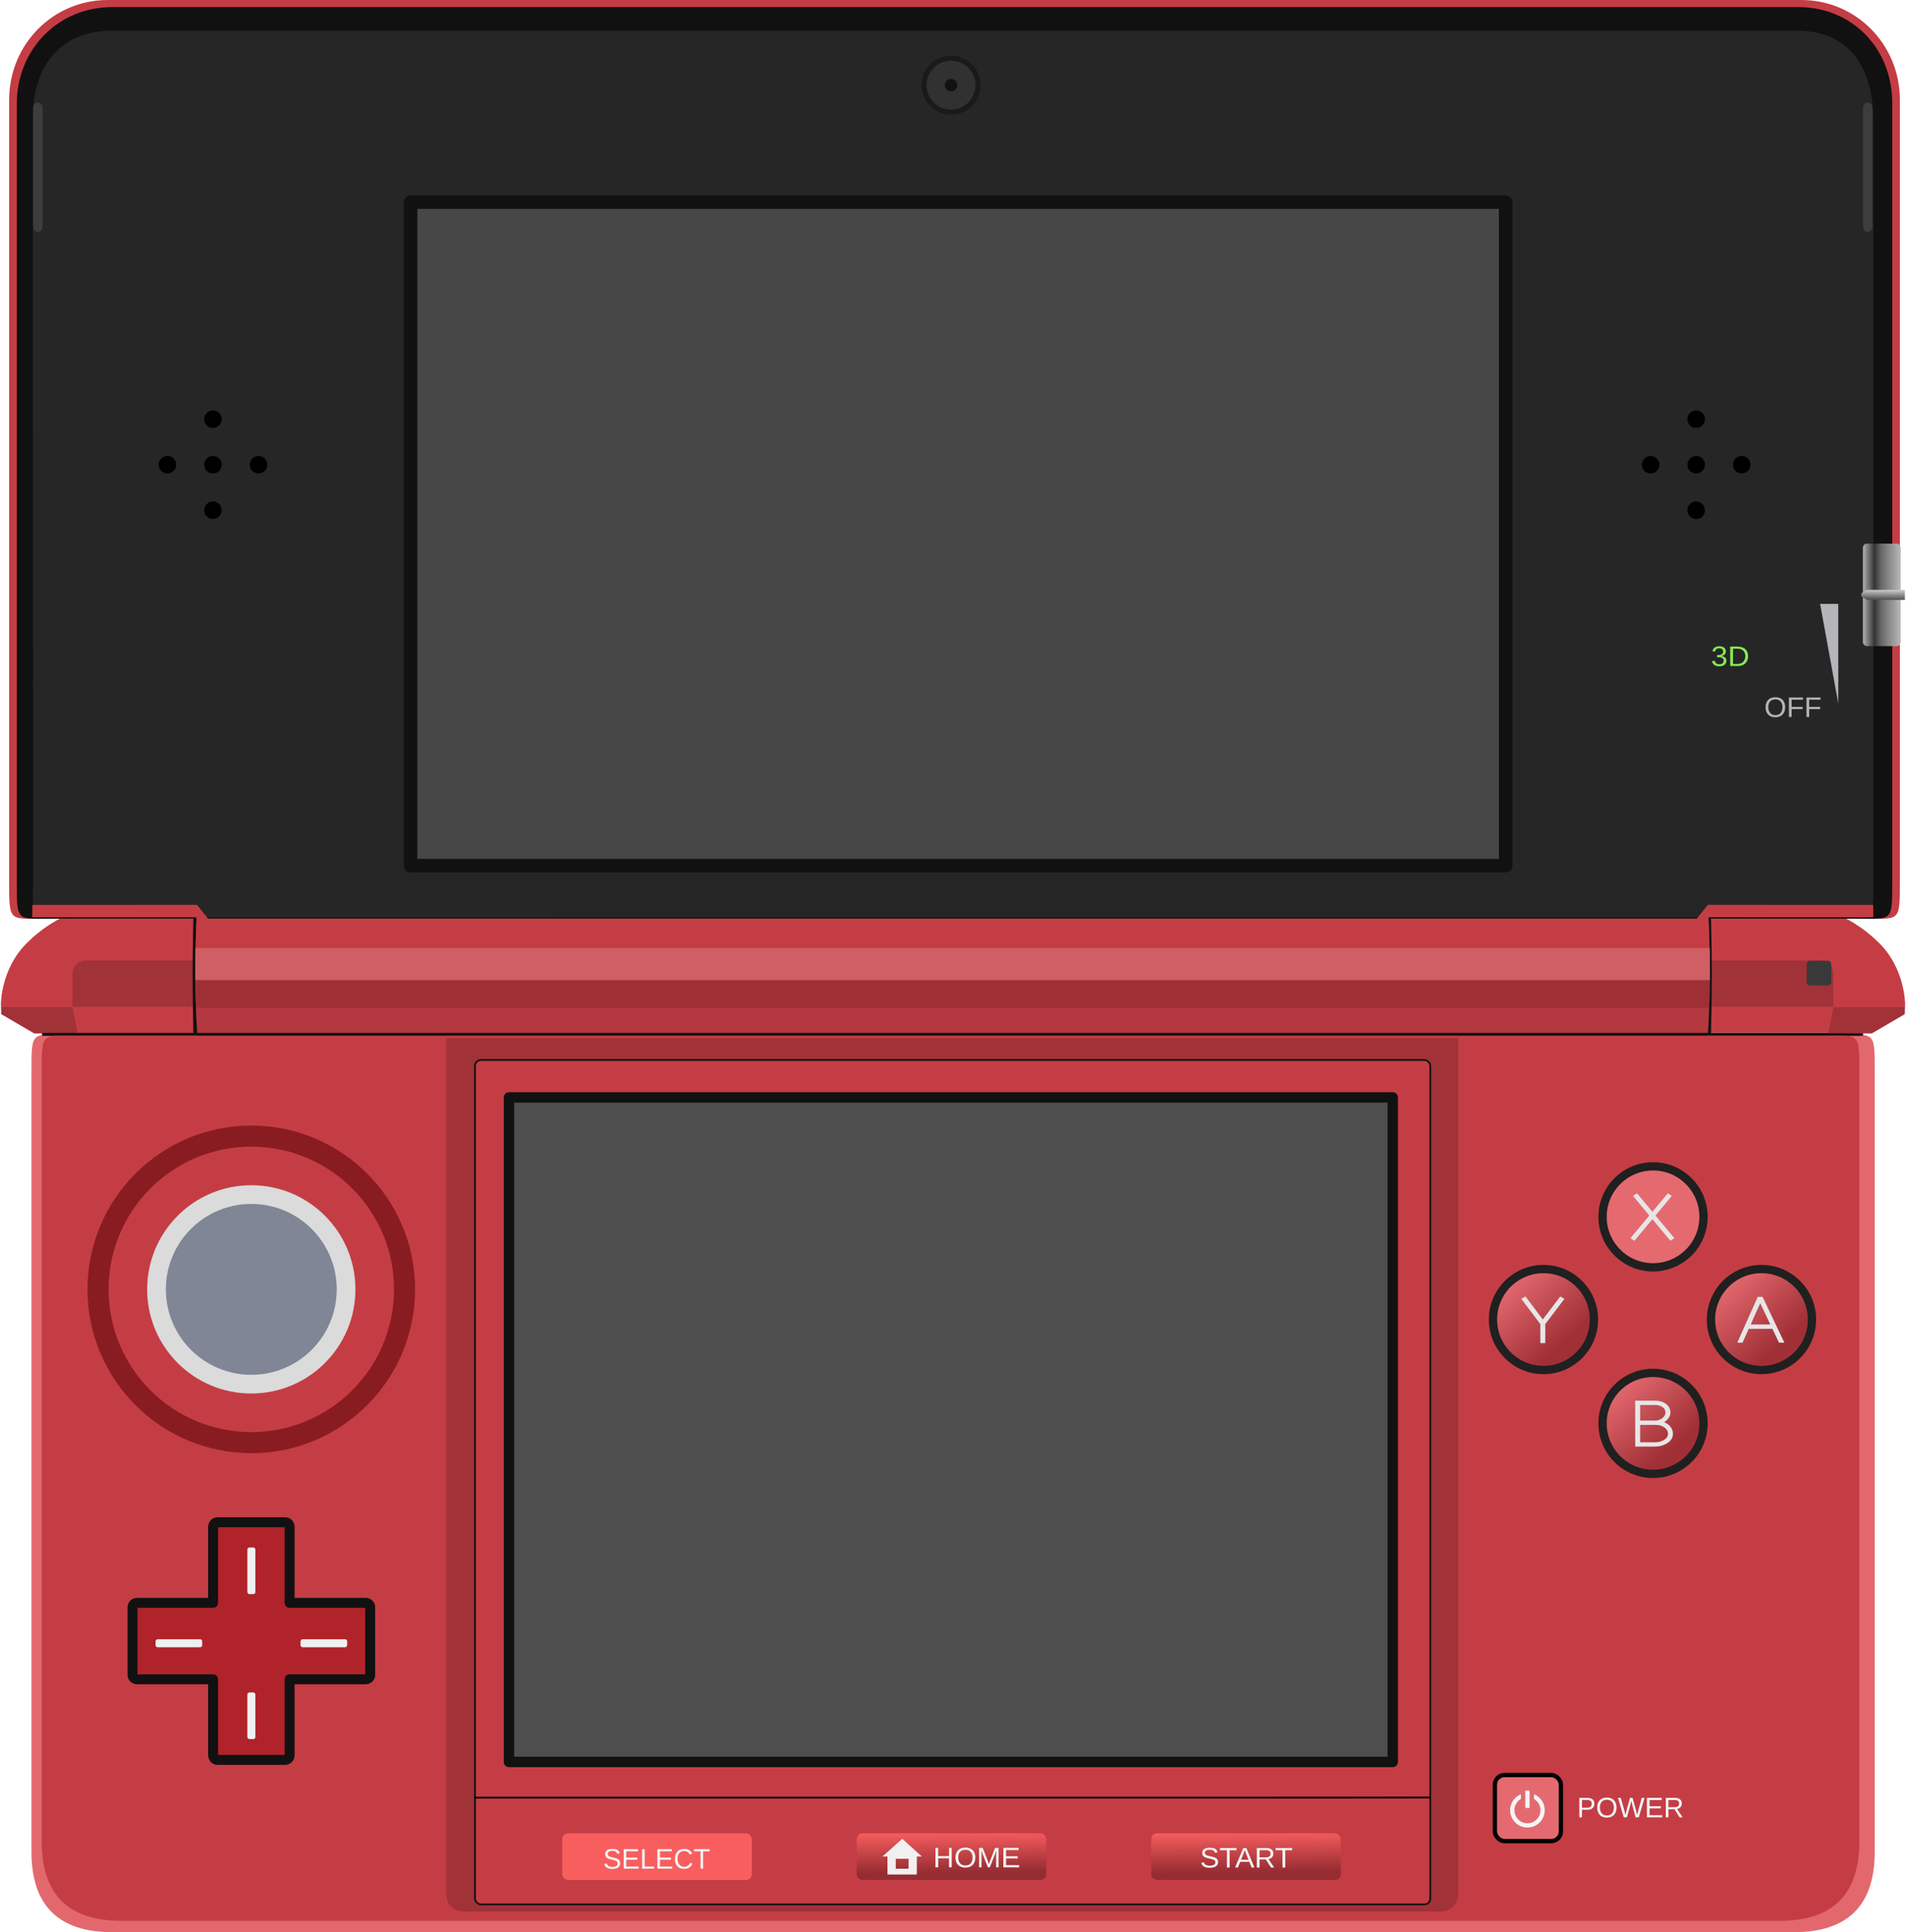<?xml version="1.0" encoding="UTF-8" standalone="no"?>
<svg
   xmlns:dc="http://purl.org/dc/elements/1.1/"
   xmlns:cc="http://creativecommons.org/ns#"
   xmlns:rdf="http://www.w3.org/1999/02/22-rdf-syntax-ns#"
   xmlns:svg="http://www.w3.org/2000/svg"
   xmlns="http://www.w3.org/2000/svg"
   xmlns:xlink="http://www.w3.org/1999/xlink"
   xmlns:sodipodi="http://sodipodi.sourceforge.net/DTD/sodipodi-0.dtd"
   xmlns:inkscape="http://www.inkscape.org/namespaces/inkscape"
   width="438"
   height="444"
   version="1.1"
   viewBox="0 0 438 444"
   id="svg2"
   sodipodi:docname="console.svg"
   inkscape:version="0.92.5 (2060ec1f9f, 2020-04-08)">
  <defs
     id="defs6">
    <radialGradient
       spreadMethod="pad"
       gradientTransform="matrix(-59.414,-151.801,-183.856,71.965,430.588,518.584)"
       gradientUnits="userSpaceOnUse"
       id="radialGradient6317"
       fy="0"
       fx="0"
       r="1"
       cy="0"
       cx="0">
      <stop
         offset="0"
         style="stop-color:#891c21;stop-opacity:1"
         id="stop6309" />
      <stop
         offset="1"
         style="stop-color:#ed6c72;stop-opacity:1"
         id="stop6315" />
    </radialGradient>
    <radialGradient
       spreadMethod="pad"
       gradientTransform="matrix(-59.414,-151.801,-183.856,71.965,430.588,518.584)"
       gradientUnits="userSpaceOnUse"
       id="radialGradient6281"
       fy="0"
       fx="0"
       r="1"
       cy="0"
       cx="0">
      <stop
         offset="0"
         style="stop-color:#dbdbdb;stop-opacity:1"
         id="stop6273" />
      <stop
         offset="1"
         style="stop-color:#3b3b3b;stop-opacity:1"
         id="stop6279" />
    </radialGradient>
    <radialGradient
       spreadMethod="pad"
       gradientTransform="matrix(-59.414,-151.801,-183.856,71.965,430.588,518.584)"
       gradientUnits="userSpaceOnUse"
       id="radialGradient6299"
       fy="0"
       fx="0"
       r="1"
       cy="0"
       cx="0">
      <stop
         offset="0"
         style="stop-color:#808695;stop-opacity:1"
         id="stop6291" />
      <stop
         offset="1"
         style="stop-color:#c3c7cb;stop-opacity:1"
         id="stop6297" />
    </radialGradient>
    <radialGradient
       spreadMethod="pad"
       gradientTransform="matrix(-59.414,-151.801,-183.856,71.965,430.588,518.584)"
       gradientUnits="userSpaceOnUse"
       id="radialGradient6335"
       fy="0"
       fx="0"
       r="1"
       cy="0"
       cx="0">
      <stop
         offset="0"
         style="stop-color:#e46a70;stop-opacity:1"
         id="stop6327" />
      <stop
         offset="1"
         style="stop-color:#a13036;stop-opacity:1"
         id="stop6333" />
    </radialGradient>
    <radialGradient
       spreadMethod="pad"
       gradientTransform="matrix(-59.414,-151.801,-183.856,71.965,430.588,518.584)"
       gradientUnits="userSpaceOnUse"
       id="radialGradient6335-0-2"
       fy="0"
       fx="0"
       r="1"
       cy="0"
       cx="0">
      <stop
         offset="0"
         style="stop-color:#e46a70;stop-opacity:1"
         id="stop6327-4-9" />
      <stop
         offset="1"
         style="stop-color:#a13036;stop-opacity:1"
         id="stop6333-8-6" />
    </radialGradient>
    <radialGradient
       spreadMethod="pad"
       gradientTransform="matrix(-59.414,-151.801,-183.856,71.965,430.588,518.584)"
       gradientUnits="userSpaceOnUse"
       id="radialGradient6335-0"
       fy="0"
       fx="0"
       r="1"
       cy="0"
       cx="0">
      <stop
         offset="0"
         style="stop-color:#e46a70;stop-opacity:1"
         id="stop6327-4" />
      <stop
         offset="1"
         style="stop-color:#a13036;stop-opacity:1"
         id="stop6333-8" />
    </radialGradient>
    <radialGradient
       spreadMethod="pad"
       gradientTransform="matrix(-59.414,-151.801,-183.856,71.965,430.588,518.584)"
       gradientUnits="userSpaceOnUse"
       id="radialGradient6335-4"
       fy="0"
       fx="0"
       r="1"
       cy="0"
       cx="0">
      <stop
         offset="0"
         style="stop-color:#e46a70;stop-opacity:1"
         id="stop6327-2" />
      <stop
         offset="1"
         style="stop-color:#a13036;stop-opacity:1"
         id="stop6333-2" />
    </radialGradient>
    <radialGradient
       spreadMethod="pad"
       gradientTransform="matrix(-59.414,-151.801,-183.856,71.965,430.588,518.584)"
       gradientUnits="userSpaceOnUse"
       id="radialGradient6434"
       fy="0"
       fx="0"
       r="1"
       cy="0"
       cx="0">
      <stop
         offset="0"
         style="stop-color:#b0232b;stop-opacity:1"
         id="stop6426" />
      <stop
         offset="1"
         style="stop-color:#ea898d;stop-opacity:1"
         id="stop6432" />
    </radialGradient>
    <radialGradient
       spreadMethod="pad"
       gradientTransform="matrix(-59.414,-151.801,-183.856,71.965,430.588,518.584)"
       gradientUnits="userSpaceOnUse"
       id="radialGradient6452"
       fy="0"
       fx="0"
       r="1"
       cy="0"
       cx="0">
      <stop
         offset="0"
         style="stop-color:#e46a70;stop-opacity:1"
         id="stop6444" />
      <stop
         offset="1"
         style="stop-color:#a13036;stop-opacity:1"
         id="stop6450" />
    </radialGradient>
    <inkscape:path-effect
       effect="bspline"
       id="path-effect5314"
       is_visible="true"
       weight="33.333"
       steps="2"
       helper_size="0"
       apply_no_weight="true"
       apply_with_weight="true"
       only_selected="false" />
    <radialGradient
       spreadMethod="pad"
       gradientTransform="matrix(-59.414,-151.801,-183.856,71.965,430.588,518.584)"
       gradientUnits="userSpaceOnUse"
       id="radialGradient6470"
       fy="0"
       fx="0"
       r="1"
       cy="0"
       cx="0">
      <stop
         offset="0"
         style="stop-color:#f95e5e;stop-opacity:1"
         id="stop6462" />
      <stop
         offset="1"
         style="stop-color:#952c32;stop-opacity:1"
         id="stop6468" />
    </radialGradient>
    <radialGradient
       spreadMethod="pad"
       gradientTransform="matrix(-59.414,-151.801,-183.856,71.965,430.588,518.584)"
       gradientUnits="userSpaceOnUse"
       id="radialGradient6470-2-4"
       fy="0"
       fx="0"
       r="1"
       cy="0"
       cx="0">
      <stop
         offset="0"
         style="stop-color:#f95e5e;stop-opacity:1"
         id="stop6462-8-0" />
      <stop
         offset="1"
         style="stop-color:#952c32;stop-opacity:1"
         id="stop6468-3-9" />
    </radialGradient>
    <radialGradient
       spreadMethod="pad"
       gradientTransform="matrix(-59.414,-151.801,-183.856,71.965,430.588,518.584)"
       gradientUnits="userSpaceOnUse"
       id="radialGradient6470-2"
       fy="0"
       fx="0"
       r="1"
       cy="0"
       cx="0">
      <stop
         offset="0"
         style="stop-color:#f95e5e;stop-opacity:1"
         id="stop6462-8" />
      <stop
         offset="1"
         style="stop-color:#952c32;stop-opacity:1"
         id="stop6468-3" />
    </radialGradient>
    <linearGradient
       inkscape:collect="always"
       id="linearGradient6718">
      <stop
         style="stop-color:#b2b2b2;stop-opacity:1"
         offset="0"
         id="stop6714" />
      <stop
         id="stop6722"
         offset="0.308"
         style="stop-color:#343434;stop-opacity:1" />
      <stop
         style="stop-color:#676767;stop-opacity:1"
         offset="0.476"
         id="stop6726" />
      <stop
         style="stop-color:#b9b9b9;stop-opacity:1"
         offset="1"
         id="stop6716" />
    </linearGradient>
    <linearGradient
       inkscape:collect="always"
       id="linearGradient6734">
      <stop
         style="stop-color:#dfdfdf;stop-opacity:1"
         offset="0"
         id="stop6730" />
      <stop
         style="stop-color:#353535;stop-opacity:1"
         offset="1"
         id="stop6732" />
    </linearGradient>
    <radialGradient
       spreadMethod="pad"
       gradientTransform="matrix(-59.414,-151.801,-183.856,71.965,430.588,518.584)"
       gradientUnits="userSpaceOnUse"
       id="radialGradient6317-3"
       fy="0"
       fx="0"
       r="1"
       cy="0"
       cx="0">
      <stop
         offset="0"
         style="stop-color:#891c21;stop-opacity:1"
         id="stop6309-6" />
      <stop
         offset="1"
         style="stop-color:#ed6c72;stop-opacity:1"
         id="stop6315-7" />
    </radialGradient>
    <radialGradient
       spreadMethod="pad"
       gradientTransform="matrix(-59.414,-151.801,-183.856,71.965,430.588,518.584)"
       gradientUnits="userSpaceOnUse"
       id="radialGradient6281-5"
       fy="0"
       fx="0"
       r="1"
       cy="0"
       cx="0">
      <stop
         offset="0"
         style="stop-color:#dbdbdb;stop-opacity:1"
         id="stop6273-3" />
      <stop
         offset="1"
         style="stop-color:#3b3b3b;stop-opacity:1"
         id="stop6279-5" />
    </radialGradient>
    <radialGradient
       spreadMethod="pad"
       gradientTransform="matrix(-59.414,-151.801,-183.856,71.965,430.588,518.584)"
       gradientUnits="userSpaceOnUse"
       id="radialGradient6299-6"
       fy="0"
       fx="0"
       r="1"
       cy="0"
       cx="0">
      <stop
         offset="0"
         style="stop-color:#808695;stop-opacity:1"
         id="stop6291-2" />
      <stop
         offset="1"
         style="stop-color:#c3c7cb;stop-opacity:1"
         id="stop6297-9" />
    </radialGradient>
    <radialGradient
       spreadMethod="pad"
       gradientTransform="matrix(-59.414,-151.801,-183.856,71.965,430.588,518.584)"
       gradientUnits="userSpaceOnUse"
       id="radialGradient6335-1"
       fy="0"
       fx="0"
       r="1"
       cy="0"
       cx="0">
      <stop
         offset="0"
         style="stop-color:#e46a70;stop-opacity:1"
         id="stop6327-27" />
      <stop
         offset="1"
         style="stop-color:#a13036;stop-opacity:1"
         id="stop6333-0" />
    </radialGradient>
    <radialGradient
       spreadMethod="pad"
       gradientTransform="matrix(-59.414,-151.801,-183.856,71.965,430.588,518.584)"
       gradientUnits="userSpaceOnUse"
       id="radialGradient6335-0-2-9"
       fy="0"
       fx="0"
       r="1"
       cy="0"
       cx="0">
      <stop
         offset="0"
         style="stop-color:#e46a70;stop-opacity:1"
         id="stop6327-4-9-3" />
      <stop
         offset="1"
         style="stop-color:#a13036;stop-opacity:1"
         id="stop6333-8-6-6" />
    </radialGradient>
    <radialGradient
       spreadMethod="pad"
       gradientTransform="matrix(-59.414,-151.801,-183.856,71.965,430.588,518.584)"
       gradientUnits="userSpaceOnUse"
       id="radialGradient6335-0-0"
       fy="0"
       fx="0"
       r="1"
       cy="0"
       cx="0">
      <stop
         offset="0"
         style="stop-color:#e46a70;stop-opacity:1"
         id="stop6327-4-6" />
      <stop
         offset="1"
         style="stop-color:#a13036;stop-opacity:1"
         id="stop6333-8-2" />
    </radialGradient>
    <radialGradient
       spreadMethod="pad"
       gradientTransform="matrix(-59.414,-151.801,-183.856,71.965,430.588,518.584)"
       gradientUnits="userSpaceOnUse"
       id="radialGradient6335-4-6"
       fy="0"
       fx="0"
       r="1"
       cy="0"
       cx="0">
      <stop
         offset="0"
         style="stop-color:#e46a70;stop-opacity:1"
         id="stop6327-2-1" />
      <stop
         offset="1"
         style="stop-color:#a13036;stop-opacity:1"
         id="stop6333-2-8" />
    </radialGradient>
    <radialGradient
       spreadMethod="pad"
       gradientTransform="matrix(-59.414,-151.801,-183.856,71.965,430.588,518.584)"
       gradientUnits="userSpaceOnUse"
       id="radialGradient6434-7"
       fy="0"
       fx="0"
       r="1"
       cy="0"
       cx="0">
      <stop
         offset="0"
         style="stop-color:#b0232b;stop-opacity:1"
         id="stop6426-9" />
      <stop
         offset="1"
         style="stop-color:#ea898d;stop-opacity:1"
         id="stop6432-2" />
    </radialGradient>
    <radialGradient
       spreadMethod="pad"
       gradientTransform="matrix(-59.414,-151.801,-183.856,71.965,430.588,518.584)"
       gradientUnits="userSpaceOnUse"
       id="radialGradient6452-0"
       fy="0"
       fx="0"
       r="1"
       cy="0"
       cx="0">
      <stop
         offset="0"
         style="stop-color:#e46a70;stop-opacity:1"
         id="stop6444-2" />
      <stop
         offset="1"
         style="stop-color:#a13036;stop-opacity:1"
         id="stop6450-3" />
    </radialGradient>
    <inkscape:path-effect
       effect="bspline"
       id="path-effect5314-7"
       is_visible="true"
       weight="33.333"
       steps="2"
       helper_size="0"
       apply_no_weight="true"
       apply_with_weight="true"
       only_selected="false" />
    <radialGradient
       spreadMethod="pad"
       gradientTransform="matrix(-59.414,-151.801,-183.856,71.965,430.588,518.584)"
       gradientUnits="userSpaceOnUse"
       id="radialGradient6470-5"
       fy="0"
       fx="0"
       r="1"
       cy="0"
       cx="0">
      <stop
         offset="0"
         style="stop-color:#f95e5e;stop-opacity:1"
         id="stop6462-9" />
      <stop
         offset="1"
         style="stop-color:#952c32;stop-opacity:1"
         id="stop6468-2" />
    </radialGradient>
    <radialGradient
       spreadMethod="pad"
       gradientTransform="matrix(-59.414,-151.801,-183.856,71.965,430.588,518.584)"
       gradientUnits="userSpaceOnUse"
       id="radialGradient6470-2-4-2"
       fy="0"
       fx="0"
       r="1"
       cy="0"
       cx="0">
      <stop
         offset="0"
         style="stop-color:#f95e5e;stop-opacity:1"
         id="stop6462-8-0-8" />
      <stop
         offset="1"
         style="stop-color:#952c32;stop-opacity:1"
         id="stop6468-3-9-9" />
    </radialGradient>
    <radialGradient
       spreadMethod="pad"
       gradientTransform="matrix(-59.414,-151.801,-183.856,71.965,430.588,518.584)"
       gradientUnits="userSpaceOnUse"
       id="radialGradient6470-2-7"
       fy="0"
       fx="0"
       r="1"
       cy="0"
       cx="0">
      <stop
         offset="0"
         style="stop-color:#f95e5e;stop-opacity:1"
         id="stop6462-8-3" />
      <stop
         offset="1"
         style="stop-color:#952c32;stop-opacity:1"
         id="stop6468-3-6" />
    </radialGradient>
    <linearGradient
       inkscape:collect="always"
       xlink:href="#radialGradient6317"
       id="linearGradient5232"
       gradientUnits="userSpaceOnUse"
       x1="30.896"
       y1="267.286"
       x2="82.181"
       y2="326.286" />
    <linearGradient
       inkscape:collect="always"
       xlink:href="#radialGradient6281"
       id="linearGradient5234"
       gradientUnits="userSpaceOnUse"
       x1="35.611"
       y1="282.286"
       x2="76.467"
       y2="312.786" />
    <linearGradient
       inkscape:collect="always"
       xlink:href="#radialGradient6299"
       id="linearGradient5236"
       gradientUnits="userSpaceOnUse"
       x1="42.53"
       y1="278.411"
       x2="68.672"
       y2="311.411" />
    <linearGradient
       inkscape:collect="always"
       xlink:href="#radialGradient6335"
       id="linearGradient5238"
       gradientUnits="userSpaceOnUse"
       x1="370.98"
       y1="271.371"
       x2="383.715"
       y2="285.371" />
    <linearGradient
       inkscape:collect="always"
       xlink:href="#radialGradient6335-0-2"
       id="linearGradient5240"
       gradientUnits="userSpaceOnUse"
       gradientTransform="translate(-25.182,23.598)"
       x1="370.98"
       y1="271.371"
       x2="383.715"
       y2="285.371" />
    <linearGradient
       inkscape:collect="always"
       xlink:href="#radialGradient6335-0"
       id="linearGradient5242"
       gradientUnits="userSpaceOnUse"
       gradientTransform="translate(24.918,23.598)"
       x1="370.98"
       y1="271.371"
       x2="383.715"
       y2="285.371" />
    <linearGradient
       inkscape:collect="always"
       xlink:href="#radialGradient6335-4"
       id="linearGradient5244"
       gradientUnits="userSpaceOnUse"
       gradientTransform="translate(2.6269531e-6,47.46)"
       x1="370.98"
       y1="271.371"
       x2="383.715"
       y2="285.371" />
    <linearGradient
       inkscape:collect="always"
       xlink:href="#radialGradient6434"
       id="linearGradient5246"
       gradientUnits="userSpaceOnUse"
       x1="40.106"
       y1="360.604"
       x2="80.752"
       y2="403.104" />
    <linearGradient
       inkscape:collect="always"
       xlink:href="#radialGradient6452"
       id="linearGradient5248"
       gradientUnits="userSpaceOnUse"
       x1="342.816"
       y1="407.081"
       x2="359.697"
       y2="424.759" />
    <linearGradient
       inkscape:collect="always"
       xlink:href="#radialGradient6470"
       id="linearGradient5250"
       gradientUnits="userSpaceOnUse"
       x1="150.75"
       y1="420.766"
       x2="150.869"
       y2="430.328" />
    <linearGradient
       inkscape:collect="always"
       xlink:href="#radialGradient6470-2-4"
       id="linearGradient5252"
       gradientUnits="userSpaceOnUse"
       gradientTransform="translate(135.342,-9.6113281e-6)"
       x1="150.75"
       y1="420.766"
       x2="150.869"
       y2="430.328" />
    <linearGradient
       inkscape:collect="always"
       xlink:href="#radialGradient6470-2"
       id="linearGradient5254"
       gradientUnits="userSpaceOnUse"
       gradientTransform="translate(67.671,-2.3359375e-6)"
       x1="150.75"
       y1="420.766"
       x2="150.869"
       y2="430.328" />
    <linearGradient
       inkscape:collect="always"
       xlink:href="#linearGradient6718"
       id="linearGradient5256"
       gradientUnits="userSpaceOnUse"
       x1="427.885"
       y1="136.696"
       x2="436.567"
       y2="136.696" />
    <linearGradient
       inkscape:collect="always"
       xlink:href="#linearGradient6734"
       id="linearGradient5258"
       gradientUnits="userSpaceOnUse"
       x1="432.796"
       y1="135.193"
       x2="432.751"
       y2="138.287" />
  </defs>
  <sodipodi:namedview
     pagecolor="#ffffff"
     bordercolor="#666666"
     borderopacity="1"
     objecttolerance="10"
     gridtolerance="10"
     guidetolerance="10"
     inkscape:pageopacity="0"
     inkscape:pageshadow="2"
     inkscape:window-width="3840"
     inkscape:window-height="2065"
     id="namedview4"
     showgrid="false"
     inkscape:zoom="1.5862075"
     inkscape:cx="-468.97443"
     inkscape:cy="264.47125"
     inkscape:window-x="0"
     inkscape:window-y="0"
     inkscape:window-maximized="1"
     inkscape:current-layer="svg2" />
  <g
     id="g7442"
     transform="translate(0.21)">
    <path
       sodipodi:nodetypes="sssssssss"
       inkscape:connector-curvature="0"
       id="rect5993-4"
       d="m 19.649,208.85 h 23.831 c 0.634,0 1.144,0.527 1.144,1.182 v 20.659 c 0,0.655 -0.51,1.182 -1.144,1.182 H 0.633 c -0.634,0 -0.633,-0.527 -0.633,-1.182 0,0 -0.042,-7.991 5.911,-13.944 6.38,-6.38 13.105,-7.898 13.739,-7.898 z"
       style="opacity:1;vector-effect:none;fill:#c53d44;fill-opacity:1;stroke:none;stroke-width:2.215;stroke-linecap:round;stroke-linejoin:bevel;stroke-miterlimit:4;stroke-dasharray:none;stroke-dashoffset:0;stroke-opacity:1;paint-order:normal" />
    <path
       inkscape:connector-curvature="0"
       id="rect5996-7"
       d="m 19.426,220.702 c -1.642,0 -2.963,1.321 -2.963,2.963 v 7.257 c 0,0.314 0.061,0.608 0.151,0.892 h 28.377 v -10.897 c -0.341,-0.136 -0.712,-0.215 -1.102,-0.215 z"
       style="opacity:1;vector-effect:none;fill:#a13238;fill-opacity:1;stroke:none;stroke-width:2.179;stroke-linecap:round;stroke-linejoin:bevel;stroke-miterlimit:4;stroke-dasharray:none;stroke-dashoffset:0;stroke-opacity:1;paint-order:normal" />
    <path
       sodipodi:nodetypes="sssssssss"
       inkscape:connector-curvature="0"
       id="rect5993-1-8"
       d="m 417.931,208.85 h -23.831 c -0.634,0 -1.144,0.527 -1.144,1.182 v 20.659 c 0,0.655 0.51,1.182 1.144,1.182 h 42.847 c 0.634,0 0.633,-0.527 0.633,-1.182 0,0 0.042,-7.991 -5.911,-13.944 -6.38,-6.38 -13.105,-7.898 -13.739,-7.898 z"
       style="opacity:1;vector-effect:none;fill:#c53d44;fill-opacity:1;stroke:none;stroke-width:2.215;stroke-linecap:round;stroke-linejoin:bevel;stroke-miterlimit:4;stroke-dasharray:none;stroke-dashoffset:0;stroke-opacity:1;paint-order:normal" />
    <path
       id="rect5996-2-4"
       d="m 418.154,220.702 c 1.642,0 2.963,1.321 2.963,2.963 v 7.257 c 0,0.314 -0.061,0.608 -0.151,0.892 h -28.377 v -10.897 c 0.341,-0.136 0.712,-0.215 1.102,-0.215 z"
       style="opacity:1;vector-effect:none;fill:#a13238;fill-opacity:1;stroke:none;stroke-width:2.179;stroke-linecap:round;stroke-linejoin:bevel;stroke-miterlimit:4;stroke-dasharray:none;stroke-dashoffset:0;stroke-opacity:1;paint-order:normal"
       inkscape:connector-curvature="0" />
    <rect
       transform="scale(-1,1)"
       y="231.351"
       x="-421.388"
       height="5.99"
       width="28.438"
       id="rect6007-7-5"
       style="opacity:1;vector-effect:none;fill:#c53d44;fill-opacity:1;stroke:none;stroke-width:1.846;stroke-linecap:round;stroke-linejoin:bevel;stroke-miterlimit:4;stroke-dasharray:none;stroke-dashoffset:0;stroke-opacity:1;paint-order:normal" />
    <rect
       ry="0.754"
       rx="0.754"
       y="220.769"
       x="414.965"
       height="5.657"
       width="5.657"
       id="rect5021-0"
       style="opacity:1;vector-effect:none;fill:#393939;fill-opacity:1;stroke:none;stroke-width:0.953;stroke-linecap:round;stroke-linejoin:bevel;stroke-miterlimit:4;stroke-dasharray:none;stroke-dashoffset:0;stroke-opacity:1;paint-order:normal" />
    <path
       id="rect5298-0-8-3"
       d="M 25.607,444 C 13.317,444 7.023,437.933 7.023,425.54 V 246.52 c 0,-9.831 -0.133,-8.752 8.396,-8.752 h 170.675 3.777 57.881 2.256 1.521 170.675 c 8.529,0 8.396,-1.079 8.396,8.752 v 179.021 c 0,12.393 -6.294,18.46 -18.583,18.46 h -160.488 -1.521 -2.256 -57.881 -3.777 z"
       style="opacity:1;vector-effect:none;fill:#e2686e;fill-opacity:1;stroke:none;stroke-width:0.965;stroke-linecap:round;stroke-linejoin:bevel;stroke-miterlimit:4;stroke-dasharray:none;stroke-dashoffset:0;stroke-opacity:1;paint-order:normal"
       inkscape:connector-curvature="0" />
    <rect
       y="231.351"
       x="16.192"
       height="6.143"
       width="28.438"
       id="rect6007-6"
       style="opacity:1;vector-effect:none;fill:#c53d44;fill-opacity:1;stroke:none;stroke-width:1.87;stroke-linecap:round;stroke-linejoin:bevel;stroke-miterlimit:4;stroke-dasharray:none;stroke-dashoffset:0;stroke-opacity:1;paint-order:normal" />
    <path
       sodipodi:nodetypes="ccccsc"
       inkscape:connector-curvature="0"
       id="rect5630-5-1"
       d="m 44.223,210.886 h 1.32 v 26.553 h -1.32 c 0,0 -0.176,-8.899 -0.175,-13.361 5.9e-4,-4.39 0.175,-13.192 0.175,-13.192 z"
       style="opacity:1;vector-effect:none;fill:#121111;fill-opacity:1;stroke:none;stroke-width:0.52;stroke-linecap:butt;stroke-linejoin:round;stroke-miterlimit:4;stroke-dasharray:none;stroke-dashoffset:0;stroke-opacity:1;paint-order:normal" />
    <path
       sodipodi:nodetypes="ccccsc"
       inkscape:connector-curvature="0"
       id="rect5630-5-9-0"
       d="m 392.995,210.574 h -1.32 v 26.888 h 1.32 c 0,0 0.176,-9.011 0.175,-13.53 -5.8e-4,-4.446 -0.175,-13.358 -0.175,-13.358 z"
       style="opacity:1;vector-effect:none;fill:#121111;fill-opacity:1;stroke:none;stroke-width:0.523;stroke-linecap:butt;stroke-linejoin:round;stroke-miterlimit:4;stroke-dasharray:none;stroke-dashoffset:0;stroke-opacity:1;paint-order:normal" />
    <path
       inkscape:connector-curvature="0"
       id="rect5025-6"
       d="m 45.938,207.473 c -0.434,0 -0.785,0.354 -0.785,0.795 0,0 -0.464,5.135 -0.464,14.829 0,10.224 0.464,14.728 0.464,14.728 0,0.441 0.351,0.797 0.785,0.797 h 151.584 42.339 151.584 c 0.434,0 0.785,-0.356 0.785,-0.797 0,0 0.464,-4.504 0.464,-14.728 0,-9.693 -0.464,-14.829 -0.464,-14.829 0,-0.441 -0.351,-0.795 -0.785,-0.795 H 239.86 197.521 Z"
       style="opacity:1;vector-effect:none;fill:#b4383f;fill-opacity:1;stroke:none;stroke-width:0.998;stroke-linecap:round;stroke-linejoin:bevel;stroke-miterlimit:4;stroke-dasharray:none;stroke-dashoffset:0;stroke-opacity:1;paint-order:normal" />
    <path
       sodipodi:nodetypes="cccccc"
       inkscape:connector-curvature="0"
       id="rect6004-3"
       d="M 0.031,231.41 H 16.445 l 1.225,6.034 -9.998,0.039 -7.597,-4.437 z"
       style="opacity:1;vector-effect:none;fill:#a13238;fill-opacity:1;stroke:none;stroke-width:2.851;stroke-linecap:round;stroke-linejoin:bevel;stroke-miterlimit:4;stroke-dasharray:none;stroke-dashoffset:0;stroke-opacity:1;paint-order:normal" />
    <path
       sodipodi:nodetypes="sccsccsccsccs"
       id="rect5025-1-2"
       d="m 10.403,237.352 c -0.523,0 -0.946,0.008 -0.946,0.017 v 0.638 c 0,0.01 0.423,0.017 0.946,0.017 h 182.76 51.047 182.76 c 0.523,0 0.946,-0.008 0.946,-0.017 v -0.638 c 0,-0.01 -0.423,-0.017 -0.946,-0.017 H 244.21 193.163 Z"
       style="opacity:1;vector-effect:none;fill:#121111;fill-opacity:1;stroke:none;stroke-width:0.161;stroke-linecap:round;stroke-linejoin:bevel;stroke-miterlimit:4;stroke-dasharray:none;stroke-dashoffset:0;stroke-opacity:1;paint-order:normal"
       inkscape:connector-curvature="0" />
    <path
       id="rect5298-0-8-9-0"
       d="m 27.7,441.386 c -12.119,0 -18.326,-5.983 -18.326,-18.204 V 246.645 c 0,-9.694 -0.131,-8.63 8.28,-8.63 h 168.307 3.725 57.078 2.224 1.5 168.307 c 8.411,0 8.28,-1.064 8.28,8.63 v 176.537 c 0,12.221 -6.206,18.204 -18.326,18.204 h -158.261 -1.5 -2.224 -57.078 -3.725 z"
       style="opacity:1;vector-effect:none;fill:#c53d44;fill-opacity:1;stroke:none;stroke-width:0.951;stroke-linecap:round;stroke-linejoin:bevel;stroke-miterlimit:4;stroke-dasharray:none;stroke-dashoffset:0;stroke-opacity:1;paint-order:normal"
       inkscape:connector-curvature="0" />
    <path
       sodipodi:nodetypes="csssscc"
       inkscape:connector-curvature="0"
       id="rect5305-6"
       d="m 102.345,238.523 v 196.824 c 0,2.153 1.733,3.886 3.886,3.886 h 224.772 c 2.153,0 3.886,-1.733 3.886,-3.886 V 238.523 Z"
       style="opacity:1;vector-effect:none;fill:#a13238;fill-opacity:1;stroke:none;stroke-width:2.393;stroke-linecap:butt;stroke-linejoin:round;stroke-miterlimit:4;stroke-dasharray:none;stroke-dashoffset:0;stroke-opacity:1;paint-order:normal" />
    <rect
       ry="1.357"
       rx="1.358"
       y="243.576"
       x="108.948"
       height="194.043"
       width="219.521"
       id="rect5310-1"
       style="opacity:1;vector-effect:none;fill:#c53d44;fill-opacity:1;stroke:#121111;stroke-width:0.4;stroke-linecap:butt;stroke-linejoin:round;stroke-miterlimit:4;stroke-dasharray:none;stroke-dashoffset:0;stroke-opacity:1;paint-order:normal" />
    <rect
       ry="0"
       rx="0"
       y="252.177"
       x="116.755"
       height="152.701"
       width="203.094"
       id="rect5322-2-5"
       style="opacity:1;vector-effect:none;fill:#4e4e4e;fill-opacity:1;stroke:#121111;stroke-width:2.393;stroke-linecap:butt;stroke-linejoin:round;stroke-miterlimit:4;stroke-dasharray:none;stroke-dashoffset:0;stroke-opacity:1;paint-order:normal" />
    <circle
       r="37.642"
       cy="296.286"
       cx="57.539"
       id="path5109-5"
       style="opacity:1;vector-effect:none;fill:url(#linearGradient5232);fill-opacity:1;stroke:none;stroke-width:2.584;stroke-linecap:butt;stroke-linejoin:round;stroke-miterlimit:4;stroke-dasharray:none;stroke-dashoffset:0;stroke-opacity:1;paint-order:normal" />
    <circle
       r="32.794"
       cy="296.286"
       cx="57.539"
       id="path5109-4-4"
       style="opacity:1;vector-effect:none;fill:#c53d44;fill-opacity:1;stroke:none;stroke-width:2.251;stroke-linecap:butt;stroke-linejoin:round;stroke-miterlimit:4;stroke-dasharray:none;stroke-dashoffset:0;stroke-opacity:1;paint-order:normal" />
    <circle
       r="23.928"
       cy="296.286"
       cx="57.539"
       id="path5109-4-7-7"
       style="opacity:1;vector-effect:none;fill:url(#linearGradient5234);fill-opacity:1;stroke:none;stroke-width:1.642;stroke-linecap:butt;stroke-linejoin:round;stroke-miterlimit:4;stroke-dasharray:none;stroke-dashoffset:0;stroke-opacity:1;paint-order:normal" />
    <circle
       r="19.634"
       cy="296.286"
       cx="57.539"
       id="path5109-4-7-5-6"
       style="opacity:1;vector-effect:none;fill:url(#linearGradient5236);fill-opacity:1;stroke:none;stroke-width:1.348;stroke-linecap:butt;stroke-linejoin:round;stroke-miterlimit:4;stroke-dasharray:none;stroke-dashoffset:0;stroke-opacity:1;paint-order:normal" />
    <circle
       r="11.602"
       cy="279.621"
       cx="379.66"
       id="path4932-2-1-5"
       style="opacity:1;vector-effect:none;fill:url(#linearGradient5238);fill-opacity:1;stroke:#202020;stroke-width:1.906;stroke-linecap:round;stroke-linejoin:round;stroke-miterlimit:4;stroke-dasharray:none;stroke-dashoffset:0;stroke-opacity:1;paint-order:normal" />
    <g
       id="text5855-6"
       style="font-style:normal;font-variant:normal;font-weight:normal;font-stretch:normal;font-size:11.957px;line-height:1.25;font-family:Digitalt;-inkscape-font-specification:Digitalt;text-align:center;letter-spacing:0px;word-spacing:0px;text-anchor:middle;fill:#e6e6e6;fill-opacity:1;stroke:none;stroke-width:0.299"
       transform="matrix(1.412,0,0,1.232,-310.228,145.207)"
       aria-label="X">
      <path
         inkscape:connector-curvature="0"
         id="path5976-9"
         style="font-style:normal;font-variant:normal;font-weight:normal;font-stretch:normal;font-family:AnjaliOldLipi;-inkscape-font-specification:AnjaliOldLipi;fill:#e6e6e6;fill-opacity:1;stroke-width:0.299"
         d="m 491.643,105.194 -2.656,3.661 3.071,4.227 -0.654,0.479 -2.919,-4.017 -2.919,4.017 -0.654,-0.479 3.071,-4.227 -2.656,-3.661 0.654,-0.479 2.505,3.445 2.505,-3.445 z" />
    </g>
    <circle
       r="11.602"
       cy="303.219"
       cx="354.478"
       id="path4932-2-1-0-1-3"
       style="opacity:1;vector-effect:none;fill:url(#linearGradient5240);fill-opacity:1;stroke:#202020;stroke-width:1.906;stroke-linecap:round;stroke-linejoin:round;stroke-miterlimit:4;stroke-dasharray:none;stroke-dashoffset:0;stroke-opacity:1;paint-order:normal" />
    <g
       id="text5855-2-7"
       style="font-style:normal;font-variant:normal;font-weight:normal;font-stretch:normal;font-size:11.957px;line-height:1.25;font-family:Digitalt;-inkscape-font-specification:Digitalt;text-align:center;letter-spacing:0px;word-spacing:0px;text-anchor:middle;fill:#e6e6e6;fill-opacity:1;stroke:none;stroke-width:0.299"
       transform="matrix(1.412,0,0,1.232,-311.487,146.387)"
       aria-label="Y">
      <path
         inkscape:connector-curvature="0"
         id="path5970-4"
         style="font-style:normal;font-variant:normal;font-weight:normal;font-stretch:normal;font-family:AnjaliOldLipi;-inkscape-font-specification:AnjaliOldLipi;fill:#e6e6e6;fill-opacity:1;stroke-width:0.299"
         d="m 468.714,122.988 2.826,4.291 2.837,-4.285 0.677,0.444 -3.112,4.706 v 3.55 h -0.806 v -3.556 l -3.1,-4.706 z" />
    </g>
    <circle
       r="11.602"
       cy="303.219"
       cx="404.578"
       id="path4932-2-1-0-5"
       style="opacity:1;vector-effect:none;fill:url(#linearGradient5242);fill-opacity:1;stroke:#202020;stroke-width:1.906;stroke-linecap:round;stroke-linejoin:round;stroke-miterlimit:4;stroke-dasharray:none;stroke-dashoffset:0;stroke-opacity:1;paint-order:normal" />
    <g
       id="text5855-2-9-2"
       style="font-style:normal;font-variant:normal;font-weight:normal;font-stretch:normal;font-size:11.957px;line-height:1.25;font-family:Digitalt;-inkscape-font-specification:Digitalt;text-align:center;letter-spacing:0px;word-spacing:0px;text-anchor:middle;fill:#e6e6e6;fill-opacity:1;stroke:none;stroke-width:0.299"
       transform="matrix(1.412,0,0,1.232,-308.982,146.387)"
       aria-label="A">
      <path
         inkscape:connector-curvature="0"
         id="path5973-5"
         style="font-style:normal;font-variant:normal;font-weight:normal;font-stretch:normal;font-family:AnjaliOldLipi;-inkscape-font-specification:AnjaliOldLipi;fill:#e6e6e6;fill-opacity:1;stroke-width:0.299"
         d="m 504.747,123.061 h 0.782 l 3.556,8.559 h -0.876 l -1.074,-2.592 h -3.853 l -1.016,2.592 h -0.858 z m 0.403,1.185 q -0.391,1.01 -0.782,1.997 -0.385,0.981 -0.771,1.979 h 3.199 z" />
    </g>
    <circle
       r="11.602"
       cy="327.081"
       cx="379.66"
       id="path4932-2-1-2-4"
       style="opacity:1;vector-effect:none;fill:url(#linearGradient5244);fill-opacity:1;stroke:#202020;stroke-width:1.906;stroke-linecap:round;stroke-linejoin:round;stroke-miterlimit:4;stroke-dasharray:none;stroke-dashoffset:0;stroke-opacity:1;paint-order:normal" />
    <g
       id="text5855-2-9-0-7"
       style="font-style:normal;font-variant:normal;font-weight:normal;font-stretch:normal;font-size:11.957px;line-height:1.25;font-family:Digitalt;-inkscape-font-specification:Digitalt;text-align:center;letter-spacing:0px;word-spacing:0px;text-anchor:middle;fill:#e6e6e6;fill-opacity:1;stroke:none;stroke-width:0.299"
       transform="matrix(1.412,0,0,1.232,-310.209,147.58)"
       aria-label="B">
      <path
         inkscape:connector-curvature="0"
         id="path5967-4"
         style="font-style:normal;font-variant:normal;font-weight:normal;font-stretch:normal;font-family:AnjaliOldLipi;-inkscape-font-specification:AnjaliOldLipi;fill:#e6e6e6;fill-opacity:1;stroke-width:0.299"
         d="m 488.522,150.023 -1.045,0.006 h -1.804 v -8.565 h 3.234 q 1.057,0 1.775,0.607 0.718,0.607 0.718,1.623 0,1.016 -1.016,1.781 0.66,0.309 1.045,0.887 0.385,0.578 0.385,1.267 0,1.121 -0.993,1.804 -0.858,0.59 -1.868,0.59 z m -2.043,-4.046 v 3.24 h 2.475 q 0.736,0 1.395,-0.426 0.66,-0.426 0.66,-1.138 0,-0.712 -0.572,-1.197 -0.572,-0.485 -1.436,-0.479 z m 0,-0.806 h 2.522 q 0.549,0.006 1.074,-0.444 0.525,-0.45 0.525,-1.068 0,-0.619 -0.49,-1.004 -0.49,-0.385 -1.203,-0.385 h -2.429 z" />
    </g>
    <path
       inkscape:connector-curvature="0"
       id="rect5219-4"
       d="m 49.751,349.8 c -0.547,0 -0.988,0.48 -0.988,1.075 v 17.438 h -17.438 c -0.595,0 -1.075,0.44 -1.075,0.986 v 15.61 c 0,0.547 0.48,0.986 1.075,0.986 h 17.438 v 17.438 c 0,0.595 0.442,1.075 0.988,1.075 h 15.608 c 0.547,0 0.986,-0.48 0.986,-1.075 v -17.438 h 17.44 c 0.595,0 1.073,-0.44 1.073,-0.986 v -15.61 c 0,-0.547 -0.478,-0.986 -1.073,-0.986 h -17.44 v -17.438 c 0,-0.595 -0.44,-1.075 -0.986,-1.075 z"
       style="opacity:1;vector-effect:none;fill:url(#linearGradient5246);fill-opacity:1;stroke:#121111;stroke-width:2.287;stroke-linecap:butt;stroke-linejoin:round;stroke-miterlimit:4;stroke-dasharray:none;stroke-dashoffset:0;stroke-opacity:1;paint-order:normal" />
    <rect
       ry="0.466"
       rx="0.469"
       y="355.594"
       x="56.637"
       height="10.719"
       width="1.835"
       id="rect5236-3"
       style="opacity:1;vector-effect:none;fill:#f0f0f0;fill-opacity:1;stroke:none;stroke-width:2.388;stroke-linecap:butt;stroke-linejoin:round;stroke-miterlimit:4;stroke-dasharray:none;stroke-dashoffset:0;stroke-opacity:1;paint-order:normal" />
    <rect
       ry="0.466"
       rx="0.469"
       y="388.91"
       x="56.637"
       height="10.719"
       width="1.835"
       id="rect5236-8-0"
       style="opacity:1;vector-effect:none;fill:#f0f0f0;fill-opacity:1;stroke:none;stroke-width:2.388;stroke-linecap:butt;stroke-linejoin:round;stroke-miterlimit:4;stroke-dasharray:none;stroke-dashoffset:0;stroke-opacity:1;paint-order:normal" />
    <rect
       transform="rotate(90)"
       ry="0.466"
       rx="0.469"
       y="-79.572"
       x="376.693"
       height="10.719"
       width="1.835"
       id="rect5236-2-7"
       style="opacity:1;vector-effect:none;fill:#f0f0f0;fill-opacity:1;stroke:none;stroke-width:2.388;stroke-linecap:butt;stroke-linejoin:round;stroke-miterlimit:4;stroke-dasharray:none;stroke-dashoffset:0;stroke-opacity:1;paint-order:normal" />
    <rect
       transform="rotate(90)"
       ry="0.466"
       rx="0.469"
       y="-46.256"
       x="376.693"
       height="10.719"
       width="1.835"
       id="rect5236-8-8-8"
       style="opacity:1;vector-effect:none;fill:#f0f0f0;fill-opacity:1;stroke:none;stroke-width:2.388;stroke-linecap:butt;stroke-linejoin:round;stroke-miterlimit:4;stroke-dasharray:none;stroke-dashoffset:0;stroke-opacity:1;paint-order:normal" />
    <rect
       ry="2.223"
       rx="2.223"
       y="407.886"
       x="343.311"
       height="15.183"
       width="15.183"
       id="rect5286-6"
       style="opacity:1;vector-effect:none;fill:url(#linearGradient5248);fill-opacity:1;stroke:#000000;stroke-width:0.99;stroke-linecap:butt;stroke-linejoin:round;stroke-miterlimit:4;stroke-dasharray:none;stroke-dashoffset:0;stroke-opacity:1;paint-order:normal" />
    <g
       style="fill:#f5f5f5;fill-opacity:1"
       transform="matrix(0.99,0,0,0.99,-31.252,3.478)"
       id="g5563-8">
      <path
         d="m 385.412,414.127 v 2.008 h 0.496 0.496 v -2.008 -2.008 h -0.496 -0.496 z"
         id="path4-9-8"
         inkscape:connector-curvature="0"
         style="fill:#f5f5f5;fill-opacity:1;stroke-width:0.001" />
      <path
         d="m 384.11,413.072 c -0.801,0.409 -1.417,1.03 -1.805,1.824 -0.177,0.359 -0.272,0.638 -0.347,1.009 -0.047,0.232 -0.054,0.335 -0.052,0.775 0,0.569 0.033,0.78 0.189,1.252 0.333,1.004 1.084,1.861 2.053,2.346 0.909,0.451 2.027,0.527 3.024,0.201 0.81,-0.262 1.592,-0.86 2.084,-1.592 0.232,-0.343 0.444,-0.817 0.548,-1.226 0.165,-0.661 0.158,-1.443 -0.024,-2.079 -0.265,-0.926 -0.841,-1.715 -1.644,-2.261 -0.175,-0.116 -0.652,-0.373 -0.695,-0.373 -0.012,0 -0.021,0.243 -0.021,0.543 v 0.541 l 0.172,0.118 c 0.697,0.472 1.162,1.188 1.304,2.001 0.045,0.265 0.045,0.749 0,1.016 -0.076,0.432 -0.236,0.834 -0.487,1.207 -0.158,0.239 -0.572,0.65 -0.813,0.808 -0.862,0.565 -1.897,0.671 -2.835,0.286 -0.964,-0.392 -1.677,-1.285 -1.843,-2.301 -0.045,-0.276 -0.045,-0.756 0,-1.016 0.139,-0.791 0.607,-1.524 1.266,-1.975 l 0.21,-0.144 v -0.543 c 0,-0.298 -0.009,-0.541 -0.021,-0.541 -0.009,9e-5 -0.13,0.057 -0.265,0.125 z"
         id="path6-3-4"
         inkscape:connector-curvature="0"
         style="fill:#f5f5f5;fill-opacity:1;stroke-width:0.001" />
    </g>
    <path
       transform="matrix(0.989,0,0,0.405,-30.791,245.76)"
       inkscape:original-d="m 141.15551,413.13769 c 73.92548,-0.001 147.84995,-0.001 221.77342,0 0.0999,-0.034 0.19884,-0.067 0.29675,-0.0989"
       inkscape:path-effect="#path-effect5314-7"
       inkscape:connector-curvature="0"
       id="path5312-3"
       d="m 141.156,413.138 c 73.925,0 147.85,0 184.862,-0.017 37.012,-0.017 37.111,-0.05 37.208,-0.082"
       style="opacity:1;fill:#121111;fill-opacity:1;stroke:#000000;stroke-width:1px;stroke-linecap:butt;stroke-linejoin:miter;stroke-opacity:1" />
    <rect
       ry="1.357"
       rx="1.358"
       y="421.273"
       x="129"
       height="10.736"
       width="43.567"
       id="rect5316-1"
       style="opacity:1;vector-effect:none;fill:url(#linearGradient5250);fill-opacity:1;stroke:none;stroke-width:2.393;stroke-linecap:butt;stroke-linejoin:round;stroke-miterlimit:4;stroke-dasharray:none;stroke-dashoffset:0;stroke-opacity:1;paint-order:normal" />
    <g
       transform="matrix(0.99,0,0,0.99,-31.069,3.64)"
       id="text5365-4"
       style="font-style:normal;font-variant:normal;font-weight:normal;font-stretch:normal;font-size:6.567px;line-height:1.25;font-family:aakar;-inkscape-font-specification:aakar;text-align:center;letter-spacing:0px;word-spacing:0px;text-anchor:middle;fill:#f5f5f5;fill-opacity:1;stroke:none;stroke-width:0.821"
       aria-label="POWER">
      <path
         inkscape:connector-curvature="0"
         id="path5501-9"
         style="font-style:normal;font-variant:normal;font-weight:normal;font-stretch:normal;font-family:Arimo;-inkscape-font-specification:Arimo;fill:#f5f5f5;fill-opacity:1;stroke-width:0.821"
         d="m 401.264,414.991 q 0,0.641 -0.42,1.02 -0.417,0.378 -1.135,0.378 h -1.328 v 1.761 h -0.612 v -4.518 h 1.902 q 0.76,0 1.177,0.356 0.417,0.356 0.417,1.004 z m -0.616,0.006 q 0,-0.875 -1.052,-0.875 h -1.215 v 1.783 h 1.241 q 1.026,0 1.026,-0.908 z" />
      <path
         inkscape:connector-curvature="0"
         id="path5503-2"
         style="font-style:normal;font-variant:normal;font-weight:normal;font-stretch:normal;font-family:Arimo;-inkscape-font-specification:Arimo;fill:#f5f5f5;fill-opacity:1;stroke-width:0.821"
         d="m 406.405,415.87 q 0,0.709 -0.273,1.241 -0.269,0.532 -0.776,0.818 -0.507,0.285 -1.196,0.285 -0.696,0 -1.203,-0.282 -0.503,-0.282 -0.77,-0.815 -0.266,-0.536 -0.266,-1.247 0,-1.084 0.593,-1.693 0.593,-0.612 1.651,-0.612 0.689,0 1.196,0.276 0.507,0.273 0.773,0.795 0.269,0.523 0.269,1.235 z m -0.625,0 q 0,-0.843 -0.423,-1.324 -0.42,-0.481 -1.19,-0.481 -0.776,0 -1.199,0.475 -0.423,0.475 -0.423,1.331 0,0.85 0.426,1.35 0.43,0.497 1.19,0.497 0.782,0 1.199,-0.481 0.42,-0.484 0.42,-1.366 z" />
      <path
         inkscape:connector-curvature="0"
         id="path5505-0"
         style="font-style:normal;font-variant:normal;font-weight:normal;font-stretch:normal;font-family:Arimo;-inkscape-font-specification:Arimo;fill:#f5f5f5;fill-opacity:1;stroke-width:0.821"
         d="m 411.565,418.15 h -0.731 l -0.782,-2.87 q -0.077,-0.269 -0.224,-0.965 -0.083,0.372 -0.141,0.622 -0.058,0.25 -0.875,3.213 h -0.731 l -1.331,-4.518 h 0.638 l 0.811,2.87 q 0.144,0.539 0.266,1.11 0.077,-0.353 0.176,-0.77 0.103,-0.417 0.891,-3.21 h 0.587 l 0.786,2.812 q 0.18,0.689 0.282,1.167 l 0.029,-0.112 q 0.087,-0.369 0.141,-0.6 0.054,-0.234 0.901,-3.268 h 0.638 z" />
      <path
         inkscape:connector-curvature="0"
         id="path5507-6"
         style="font-style:normal;font-variant:normal;font-weight:normal;font-stretch:normal;font-family:Arimo;-inkscape-font-specification:Arimo;fill:#f5f5f5;fill-opacity:1;stroke-width:0.821"
         d="m 413.457,418.15 v -4.518 h 3.428 v 0.5 h -2.816 v 1.449 h 2.623 v 0.494 h -2.623 v 1.575 h 2.947 v 0.5 z" />
      <path
         inkscape:connector-curvature="0"
         id="path5509-8"
         style="font-style:normal;font-variant:normal;font-weight:normal;font-stretch:normal;font-family:Arimo;-inkscape-font-specification:Arimo;fill:#f5f5f5;fill-opacity:1;stroke-width:0.821"
         d="m 421.031,418.15 -1.174,-1.876 h -1.408 v 1.876 h -0.612 v -4.518 h 2.126 q 0.763,0 1.177,0.343 0.417,0.34 0.417,0.949 0,0.503 -0.295,0.847 -0.292,0.343 -0.808,0.433 l 1.283,1.946 z m -0.09,-3.22 q 0,-0.394 -0.269,-0.6 -0.266,-0.208 -0.77,-0.208 h -1.453 v 1.668 h 1.478 q 0.484,0 0.747,-0.224 0.266,-0.228 0.266,-0.635 z" />
    </g>
    <rect
       ry="1.357"
       rx="1.358"
       y="421.273"
       x="264.342"
       height="10.736"
       width="43.567"
       id="rect5316-8-1-9"
       style="opacity:1;vector-effect:none;fill:url(#linearGradient5252);fill-opacity:1;stroke:none;stroke-width:2.393;stroke-linecap:butt;stroke-linejoin:round;stroke-miterlimit:4;stroke-dasharray:none;stroke-dashoffset:0;stroke-opacity:1;paint-order:normal" />
    <g
       id="text5365-9-2"
       style="font-style:normal;font-variant:normal;font-weight:normal;font-stretch:normal;font-size:6.662px;line-height:1.25;font-family:aakar;-inkscape-font-specification:aakar;text-align:center;letter-spacing:0px;word-spacing:0px;text-anchor:middle;fill:#f5f5f5;fill-opacity:1;stroke:none;stroke-width:0.833"
       transform="matrix(1.005,0,0,0.976,-31.595,3.866)"
       aria-label="START">
      <path
         inkscape:connector-curvature="0"
         id="path5490-6"
         style="font-style:normal;font-variant:normal;font-weight:normal;font-stretch:normal;font-family:Arimo;-inkscape-font-specification:Arimo;fill:#f5f5f5;fill-opacity:1;stroke-width:0.833"
         d="m 309.745,434.46 q 0,0.634 -0.498,0.982 -0.494,0.348 -1.395,0.348 -1.675,0 -1.942,-1.165 l 0.602,-0.12 q 0.104,0.413 0.442,0.608 0.338,0.192 0.921,0.192 0.602,0 0.927,-0.205 0.329,-0.208 0.329,-0.608 0,-0.224 -0.104,-0.364 -0.101,-0.14 -0.286,-0.231 -0.185,-0.091 -0.442,-0.153 -0.257,-0.062 -0.569,-0.133 -0.543,-0.12 -0.826,-0.241 -0.28,-0.12 -0.442,-0.267 -0.163,-0.15 -0.25,-0.348 -0.085,-0.198 -0.085,-0.455 0,-0.589 0.449,-0.908 0.452,-0.319 1.291,-0.319 0.781,0 1.194,0.241 0.413,0.237 0.579,0.813 l -0.612,0.107 q -0.101,-0.364 -0.384,-0.527 -0.283,-0.166 -0.784,-0.166 -0.55,0 -0.839,0.182 -0.29,0.182 -0.29,0.543 0,0.211 0.111,0.351 0.114,0.137 0.325,0.234 0.211,0.094 0.843,0.234 0.211,0.049 0.42,0.101 0.211,0.049 0.403,0.12 0.192,0.068 0.358,0.163 0.169,0.094 0.293,0.231 0.124,0.137 0.192,0.322 0.072,0.185 0.072,0.436 z" />
      <path
         inkscape:connector-curvature="0"
         id="path5492-6"
         style="font-style:normal;font-variant:normal;font-weight:normal;font-stretch:normal;font-family:Arimo;-inkscape-font-specification:Arimo;fill:#f5f5f5;fill-opacity:1;stroke-width:0.833"
         d="m 312.393,431.65 v 4.076 h -0.618 v -4.076 h -1.574 v -0.507 h 3.767 v 0.507 z" />
      <path
         inkscape:connector-curvature="0"
         id="path5494-4"
         style="font-style:normal;font-variant:normal;font-weight:normal;font-stretch:normal;font-family:Arimo;-inkscape-font-specification:Arimo;fill:#f5f5f5;fill-opacity:1;stroke-width:0.833"
         d="m 317.422,435.726 -0.524,-1.34 h -2.088 l -0.527,1.34 h -0.644 l 1.87,-4.583 h 0.706 l 1.841,4.583 z m -1.568,-4.115 -0.029,0.091 q -0.081,0.27 -0.241,0.693 l -0.586,1.506 h 1.714 l -0.589,-1.513 q -0.091,-0.224 -0.182,-0.507 z" />
      <path
         inkscape:connector-curvature="0"
         id="path5496-9"
         style="font-style:normal;font-variant:normal;font-weight:normal;font-stretch:normal;font-family:Arimo;-inkscape-font-specification:Arimo;fill:#f5f5f5;fill-opacity:1;stroke-width:0.833"
         d="m 321.856,435.726 -1.191,-1.903 h -1.428 v 1.903 h -0.621 v -4.583 h 2.157 q 0.774,0 1.194,0.348 0.423,0.345 0.423,0.963 0,0.511 -0.299,0.859 -0.296,0.348 -0.82,0.439 l 1.301,1.975 z m -0.091,-3.266 q 0,-0.4 -0.273,-0.608 -0.27,-0.211 -0.781,-0.211 h -1.474 v 1.692 h 1.5 q 0.491,0 0.758,-0.228 0.27,-0.231 0.27,-0.644 z" />
      <path
         inkscape:connector-curvature="0"
         id="path5498-5"
         style="font-style:normal;font-variant:normal;font-weight:normal;font-stretch:normal;font-family:Arimo;-inkscape-font-specification:Arimo;fill:#f5f5f5;fill-opacity:1;stroke-width:0.833"
         d="m 325.102,431.65 v 4.076 h -0.618 v -4.076 h -1.574 v -0.507 h 3.767 v 0.507 z" />
    </g>
    <rect
       ry="1.357"
       rx="1.358"
       y="421.273"
       x="196.671"
       height="10.736"
       width="43.567"
       id="rect5316-8-0"
       style="opacity:1;vector-effect:none;fill:url(#linearGradient5254);fill-opacity:1;stroke:none;stroke-width:2.393;stroke-linecap:butt;stroke-linejoin:round;stroke-miterlimit:4;stroke-dasharray:none;stroke-dashoffset:0;stroke-opacity:1;paint-order:normal" />
    <path
       id="rect6224-2-4"
       d="m 207.137,422.538 -4.551,4.062 h 1.145 v 4.145 h 6.748 v -4.145 h 1.145 z m -1.506,4.583 h 2.949 v 2.296 h -2.949 z"
       style="opacity:1;vector-effect:none;fill:#f0f0f0;fill-opacity:1;stroke:none;stroke-width:0.881;stroke-linecap:round;stroke-linejoin:round;stroke-miterlimit:4;stroke-dasharray:none;stroke-dashoffset:0;stroke-opacity:1;paint-order:normal"
       inkscape:connector-curvature="0" />
    <g
       id="text5365-9-7-8"
       style="font-style:normal;font-variant:normal;font-weight:normal;font-stretch:normal;font-size:6.661px;line-height:1.25;font-family:aakar;-inkscape-font-specification:aakar;text-align:center;letter-spacing:0px;word-spacing:0px;text-anchor:middle;fill:#f5f5f5;fill-opacity:1;stroke:none;stroke-width:0.833"
       transform="matrix(1.004,0,0,0.976,-31.559,3.866)"
       aria-label="HOME">
      <path
         inkscape:connector-curvature="0"
         id="path5481-7"
         style="font-style:normal;font-variant:normal;font-weight:normal;font-stretch:normal;font-family:Arimo;-inkscape-font-specification:Arimo;fill:#f5f5f5;fill-opacity:1;stroke-width:0.833"
         d="m 248.435,435.688 v -2.124 h -2.478 v 2.124 h -0.621 v -4.583 h 0.621 v 1.939 h 2.478 v -1.939 h 0.621 v 4.583 z" />
      <path
         inkscape:connector-curvature="0"
         id="path5483-1"
         style="font-style:normal;font-variant:normal;font-weight:normal;font-stretch:normal;font-family:Arimo;-inkscape-font-specification:Arimo;fill:#f5f5f5;fill-opacity:1;stroke-width:0.833"
         d="m 254.462,433.376 q 0,0.719 -0.276,1.259 -0.273,0.54 -0.787,0.829 -0.514,0.289 -1.213,0.289 -0.706,0 -1.22,-0.286 -0.511,-0.286 -0.781,-0.826 -0.27,-0.543 -0.27,-1.265 0,-1.099 0.602,-1.717 0.602,-0.621 1.675,-0.621 0.699,0 1.213,0.28 0.514,0.276 0.784,0.807 0.273,0.53 0.273,1.252 z m -0.634,0 q 0,-0.855 -0.429,-1.343 -0.426,-0.488 -1.207,-0.488 -0.787,0 -1.216,0.481 -0.429,0.481 -0.429,1.35 0,0.862 0.433,1.369 0.436,0.504 1.207,0.504 0.794,0 1.216,-0.488 0.426,-0.491 0.426,-1.386 z" />
      <path
         inkscape:connector-curvature="0"
         id="path5485-7"
         style="font-style:normal;font-variant:normal;font-weight:normal;font-stretch:normal;font-family:Arimo;-inkscape-font-specification:Arimo;fill:#f5f5f5;fill-opacity:1;stroke-width:0.833"
         d="m 259.224,435.688 v -3.057 q 0,-0.507 0.029,-0.976 -0.159,0.582 -0.286,0.911 l -1.184,3.123 h -0.436 l -1.2,-3.123 -0.182,-0.553 -0.107,-0.358 0.01,0.361 0.013,0.615 v 3.057 h -0.553 v -4.583 h 0.816 l 1.22,3.178 q 0.065,0.192 0.124,0.413 0.062,0.218 0.081,0.316 0.026,-0.13 0.107,-0.394 0.085,-0.267 0.114,-0.335 l 1.197,-3.178 h 0.797 v 4.583 z" />
      <path
         inkscape:connector-curvature="0"
         id="path5487-2"
         style="font-style:normal;font-variant:normal;font-weight:normal;font-stretch:normal;font-family:Arimo;-inkscape-font-specification:Arimo;fill:#f5f5f5;fill-opacity:1;stroke-width:0.833"
         d="m 260.876,435.688 v -4.583 h 3.477 v 0.507 h -2.856 v 1.47 h 2.661 v 0.501 h -2.661 v 1.597 h 2.989 v 0.507 z" />
    </g>
    <g
       id="text5365-9-7-2-7"
       style="font-style:normal;font-variant:normal;font-weight:normal;font-stretch:normal;font-size:6.48px;line-height:1.25;font-family:aakar;-inkscape-font-specification:aakar;text-align:center;letter-spacing:0px;word-spacing:0px;text-anchor:middle;fill:#f5f5f5;fill-opacity:1;stroke:none;stroke-width:0.81"
       transform="matrix(0.977,0,0,1.004,-30.461,3.866)"
       aria-label="SELECT">
      <path
         inkscape:connector-curvature="0"
         id="path5468-2"
         style="font-style:normal;font-variant:normal;font-weight:normal;font-stretch:normal;font-family:Arimo;-inkscape-font-specification:Arimo;fill:#f5f5f5;fill-opacity:1;stroke-width:0.81"
         d="m 176.836,422.613 q 0,0.617 -0.484,0.956 -0.481,0.339 -1.357,0.339 -1.63,0 -1.889,-1.133 l 0.585,-0.117 q 0.101,0.402 0.43,0.592 0.329,0.187 0.895,0.187 0.585,0 0.902,-0.199 0.32,-0.203 0.32,-0.592 0,-0.218 -0.101,-0.354 -0.098,-0.136 -0.278,-0.225 -0.18,-0.089 -0.43,-0.149 -0.25,-0.06 -0.554,-0.13 -0.528,-0.117 -0.804,-0.234 -0.272,-0.117 -0.43,-0.259 -0.158,-0.146 -0.244,-0.339 -0.082,-0.193 -0.082,-0.443 0,-0.573 0.437,-0.883 0.44,-0.31 1.256,-0.31 0.759,0 1.161,0.234 0.402,0.231 0.563,0.791 l -0.595,0.104 q -0.098,-0.354 -0.373,-0.513 -0.275,-0.161 -0.763,-0.161 -0.535,0 -0.816,0.177 -0.282,0.177 -0.282,0.528 0,0.206 0.108,0.342 0.111,0.133 0.316,0.228 0.206,0.092 0.82,0.228 0.206,0.048 0.408,0.098 0.206,0.048 0.392,0.117 0.187,0.066 0.348,0.158 0.165,0.092 0.285,0.225 0.12,0.133 0.187,0.313 0.07,0.18 0.07,0.424 z" />
      <path
         inkscape:connector-curvature="0"
         id="path5470-2"
         style="font-style:normal;font-variant:normal;font-weight:normal;font-stretch:normal;font-family:Arimo;-inkscape-font-specification:Arimo;fill:#f5f5f5;fill-opacity:1;stroke-width:0.81"
         d="m 177.665,423.844 v -4.458 h 3.383 v 0.494 h -2.778 v 1.43 h 2.588 v 0.487 h -2.588 v 1.554 h 2.908 v 0.494 z" />
      <path
         inkscape:connector-curvature="0"
         id="path5472-6"
         style="font-style:normal;font-variant:normal;font-weight:normal;font-stretch:normal;font-family:Arimo;-inkscape-font-specification:Arimo;fill:#f5f5f5;fill-opacity:1;stroke-width:0.81"
         d="m 181.987,423.844 v -4.458 h 0.604 v 3.965 h 2.253 v 0.494 z" />
      <path
         inkscape:connector-curvature="0"
         id="path5474-1"
         style="font-style:normal;font-variant:normal;font-weight:normal;font-stretch:normal;font-family:Arimo;-inkscape-font-specification:Arimo;fill:#f5f5f5;fill-opacity:1;stroke-width:0.81"
         d="m 185.591,423.844 v -4.458 h 3.383 v 0.494 h -2.778 v 1.43 h 2.588 v 0.487 h -2.588 v 1.554 h 2.908 v 0.494 z" />
      <path
         inkscape:connector-curvature="0"
         id="path5476-0"
         style="font-style:normal;font-variant:normal;font-weight:normal;font-stretch:normal;font-family:Arimo;-inkscape-font-specification:Arimo;fill:#f5f5f5;fill-opacity:1;stroke-width:0.81"
         d="m 191.888,419.813 q -0.74,0 -1.152,0.478 -0.411,0.475 -0.411,1.304 0,0.82 0.427,1.319 0.43,0.497 1.161,0.497 0.937,0 1.408,-0.927 l 0.494,0.247 q -0.275,0.576 -0.775,0.876 -0.497,0.301 -1.155,0.301 -0.674,0 -1.168,-0.278 -0.49,-0.282 -0.75,-0.801 -0.256,-0.522 -0.256,-1.234 0,-1.066 0.576,-1.671 0.576,-0.604 1.595,-0.604 0.712,0 1.19,0.278 0.478,0.278 0.702,0.826 l -0.573,0.19 q -0.155,-0.389 -0.5,-0.595 -0.342,-0.206 -0.813,-0.206 z" />
      <path
         inkscape:connector-curvature="0"
         id="path5478-6"
         style="font-style:normal;font-variant:normal;font-weight:normal;font-stretch:normal;font-family:Arimo;-inkscape-font-specification:Arimo;fill:#f5f5f5;fill-opacity:1;stroke-width:0.81"
         d="m 196.34,419.88 v 3.965 h -0.601 v -3.965 h -1.531 v -0.494 h 3.664 v 0.494 z" />
    </g>
    <path
       sodipodi:nodetypes="cccccc"
       inkscape:connector-curvature="0"
       id="rect6004-0-1"
       d="m 437.549,231.41 h -16.414 l -1.225,6.034 9.998,0.039 7.597,-4.437 z"
       style="opacity:1;vector-effect:none;fill:#a13238;fill-opacity:1;stroke:none;stroke-width:2.851;stroke-linecap:round;stroke-linejoin:bevel;stroke-miterlimit:4;stroke-dasharray:none;stroke-dashoffset:0;stroke-opacity:1;paint-order:normal" />
    <path
       inkscape:connector-curvature="0"
       id="rect5025-9-5"
       d="m 45.938,207.473 c -0.434,0 -0.785,0.354 -0.785,0.795 0,0 -0.363,4.393 -0.437,12.341 H 392.664 c -0.073,-7.948 -0.435,-12.341 -0.435,-12.341 0,-0.441 -0.351,-0.795 -0.785,-0.795 H 239.86 197.521 Z"
       style="opacity:1;vector-effect:none;fill:#c53d44;fill-opacity:1;stroke:none;stroke-width:0.998;stroke-linecap:round;stroke-linejoin:bevel;stroke-miterlimit:4;stroke-dasharray:none;stroke-dashoffset:0;stroke-opacity:1;paint-order:normal" />
    <path
       inkscape:connector-curvature="0"
       id="rect5524-9"
       d="m 44.704,224.528 c 0.014,2.869 0.059,5.172 0.122,7.065 H 392.554 c 0.063,-1.893 0.11,-4.197 0.124,-7.065 z"
       style="opacity:1;vector-effect:none;fill:#9e3035;fill-opacity:1;stroke:none;stroke-width:2.393;stroke-linecap:butt;stroke-linejoin:round;stroke-miterlimit:4;stroke-dasharray:none;stroke-dashoffset:0;stroke-opacity:1;paint-order:normal" />
    <path
       inkscape:connector-curvature="0"
       id="rect5543-4"
       d="m 44.717,217.879 c -0.031,1.591 -0.058,3.244 -0.058,5.218 0,0.821 0.018,1.377 0.023,2.126 H 392.699 c 0.006,-0.748 0.023,-1.304 0.023,-2.126 0,-1.974 -0.029,-3.627 -0.06,-5.218 z"
       style="opacity:1;vector-effect:none;fill:#cf5f64;fill-opacity:1;stroke:none;stroke-width:2.393;stroke-linecap:butt;stroke-linejoin:round;stroke-miterlimit:4;stroke-dasharray:none;stroke-dashoffset:0;stroke-opacity:1;paint-order:normal" />
    <path
       sodipodi:nodetypes="ssssccssssccs"
       inkscape:connector-curvature="0"
       id="rect5298-8-9"
       d="M 25.596,1.625 C 13.157,1.625 3.645,11.32 3.645,23.907 V 202.194 c 0,9.984 -0.133,8.89 8.499,8.89 h 176.561 60.865 176.561 c 8.632,0 8.499,1.095 8.499,-8.89 V 23.704 C 434.631,11.117 425.437,1.625 412.998,1.625 H 249.571 188.706 Z"
       style="opacity:1;vector-effect:none;fill:#121111;fill-opacity:1;stroke:none;stroke-width:0.978;stroke-linecap:round;stroke-linejoin:bevel;stroke-miterlimit:4;stroke-dasharray:none;stroke-dashoffset:0;stroke-opacity:1;paint-order:normal" />
    <path
       inkscape:connector-curvature="0"
       id="rect5298-5-0"
       d="M 24.528,0 C 11.988,0 1.895,10.211 1.895,22.896 V 202.125 c 0,10.062 -0.134,8.959 8.568,8.959 H 188.458 249.818 427.813 c 8.702,0 8.568,1.103 8.568,-8.959 V 22.896 C 436.381,10.211 426.288,0 413.748,0 H 249.818 188.458 Z"
       style="opacity:1;vector-effect:none;fill:#c53d44;fill-opacity:1;stroke:none;stroke-width:0.986;stroke-linecap:round;stroke-linejoin:bevel;stroke-miterlimit:4;stroke-dasharray:none;stroke-dashoffset:0;stroke-opacity:1;paint-order:normal" />
    <path
       sodipodi:nodetypes="ssssccssssccs"
       inkscape:connector-curvature="0"
       id="rect5298-9"
       d="m 25.596,1.625 c -12.438,0 -21.951,9.695 -21.951,22.282 V 202.194 c 0,9.984 -0.133,8.89 8.499,8.89 h 176.561 60.865 176.561 c 8.632,0 8.499,1.095 8.499,-8.89 V 23.704 c 0,-12.587 -9.194,-22.079 -21.633,-22.079 H 249.571 188.706 Z"
       style="opacity:1;vector-effect:none;fill:#121111;fill-opacity:1;stroke:none;stroke-width:0.978;stroke-linecap:round;stroke-linejoin:bevel;stroke-miterlimit:4;stroke-dasharray:none;stroke-dashoffset:0;stroke-opacity:1;paint-order:normal" />
    <path
       sodipodi:nodetypes="sssscccccsssscccccs"
       inkscape:connector-curvature="0"
       id="rect5298-0-1"
       d="m 25.708,7.05 c -12.17,0 -18.393,8.192 -18.387,20.275 l 0.081,174.965 c 0.003,7.132 -1.617,8.536 9.768,8.533 l 169.216,-0.044 h 3.741 57.319 2.234 1.507 170.785 c 8.446,0 8.315,1.052 8.315,-8.533 V 27.75 c 0,-12.083 -5.437,-20.7 -17.607,-20.7 h -161.492 -1.507 -2.234 -57.319 -3.741 z"
       style="opacity:1;vector-effect:none;fill:#262626;fill-opacity:1;stroke:none;stroke-width:0.948;stroke-linecap:round;stroke-linejoin:bevel;stroke-miterlimit:4;stroke-dasharray:none;stroke-dashoffset:0;stroke-opacity:1;paint-order:normal" />
    <circle
       r="6.797"
       cy="19.562"
       cx="218.344"
       id="path5324-7"
       style="opacity:1;vector-effect:none;fill:#1a1a1a;fill-opacity:1;stroke:none;stroke-width:2.501;stroke-linecap:round;stroke-linejoin:bevel;stroke-miterlimit:4;stroke-dasharray:none;stroke-dashoffset:0;stroke-opacity:1;paint-order:normal" />
    <g
       style="fill:#000000;fill-opacity:1"
       transform="matrix(0.99,0,0,0.99,-15.284,-11.481)"
       id="g5393-7">
      <circle
         style="opacity:1;vector-effect:none;fill:#000000;fill-opacity:1;stroke:none;stroke-width:2.2;stroke-linecap:round;stroke-linejoin:bevel;stroke-miterlimit:4;stroke-dasharray:none;stroke-dashoffset:0;stroke-opacity:1;paint-order:normal"
         id="path5330-1"
         cx="64.657"
         cy="108.893"
         r="2.035" />
      <circle
         style="opacity:1;vector-effect:none;fill:#000000;fill-opacity:1;stroke:none;stroke-width:2.2;stroke-linecap:round;stroke-linejoin:bevel;stroke-miterlimit:4;stroke-dasharray:none;stroke-dashoffset:0;stroke-opacity:1;paint-order:normal"
         id="path5330-0-1"
         cx="64.657"
         cy="130.028"
         r="2.035" />
      <circle
         style="opacity:1;vector-effect:none;fill:#000000;fill-opacity:1;stroke:none;stroke-width:2.2;stroke-linecap:round;stroke-linejoin:bevel;stroke-miterlimit:4;stroke-dasharray:none;stroke-dashoffset:0;stroke-opacity:1;paint-order:normal"
         id="path5330-0-5-5"
         cx="64.657"
         cy="119.461"
         r="2.035" />
      <circle
         style="opacity:1;vector-effect:none;fill:#000000;fill-opacity:1;stroke:none;stroke-width:2.2;stroke-linecap:round;stroke-linejoin:bevel;stroke-miterlimit:4;stroke-dasharray:none;stroke-dashoffset:0;stroke-opacity:1;paint-order:normal"
         id="path5330-9-9"
         cx="119.461"
         cy="-75.225"
         r="2.035"
         transform="rotate(90)" />
      <circle
         style="opacity:1;vector-effect:none;fill:#000000;fill-opacity:1;stroke:none;stroke-width:2.2;stroke-linecap:round;stroke-linejoin:bevel;stroke-miterlimit:4;stroke-dasharray:none;stroke-dashoffset:0;stroke-opacity:1;paint-order:normal"
         id="path5330-0-4-77"
         cx="119.461"
         cy="-54.09"
         r="2.035"
         transform="rotate(90)" />
    </g>
    <g
       style="fill:#000000;fill-opacity:1"
       id="g5393-6-6"
       transform="matrix(0.99,0,0,0.99,325.562,-11.481)">
      <circle
         style="opacity:1;vector-effect:none;fill:#000000;fill-opacity:1;stroke:none;stroke-width:2.2;stroke-linecap:round;stroke-linejoin:bevel;stroke-miterlimit:4;stroke-dasharray:none;stroke-dashoffset:0;stroke-opacity:1;paint-order:normal"
         id="path5330-92-7"
         cx="64.657"
         cy="108.893"
         r="2.035" />
      <circle
         style="opacity:1;vector-effect:none;fill:#000000;fill-opacity:1;stroke:none;stroke-width:2.2;stroke-linecap:round;stroke-linejoin:bevel;stroke-miterlimit:4;stroke-dasharray:none;stroke-dashoffset:0;stroke-opacity:1;paint-order:normal"
         id="path5330-0-2-3"
         cx="64.657"
         cy="130.028"
         r="2.035" />
      <circle
         style="opacity:1;vector-effect:none;fill:#000000;fill-opacity:1;stroke:none;stroke-width:2.2;stroke-linecap:round;stroke-linejoin:bevel;stroke-miterlimit:4;stroke-dasharray:none;stroke-dashoffset:0;stroke-opacity:1;paint-order:normal"
         id="path5330-0-5-4-6"
         cx="64.657"
         cy="119.461"
         r="2.035" />
      <circle
         style="opacity:1;vector-effect:none;fill:#000000;fill-opacity:1;stroke:none;stroke-width:2.2;stroke-linecap:round;stroke-linejoin:bevel;stroke-miterlimit:4;stroke-dasharray:none;stroke-dashoffset:0;stroke-opacity:1;paint-order:normal"
         id="path5330-9-7-5"
         cx="119.461"
         cy="-75.225"
         r="2.035"
         transform="rotate(90)" />
      <circle
         style="opacity:1;vector-effect:none;fill:#000000;fill-opacity:1;stroke:none;stroke-width:2.2;stroke-linecap:round;stroke-linejoin:bevel;stroke-miterlimit:4;stroke-dasharray:none;stroke-dashoffset:0;stroke-opacity:1;paint-order:normal"
         id="path5330-0-4-7-6"
         cx="119.461"
         cy="-54.09"
         r="2.035"
         transform="rotate(90)" />
    </g>
    <rect
       ry="0.928"
       rx="0.928"
       y="124.917"
       x="427.885"
       height="23.556"
       width="8.682"
       id="rect5538-3"
       style="opacity:1;vector-effect:none;fill:url(#linearGradient5256);fill-opacity:1;stroke:none;stroke-width:2.436;stroke-linecap:round;stroke-linejoin:bevel;stroke-miterlimit:4;stroke-dasharray:none;stroke-dashoffset:0;stroke-opacity:1;paint-order:normal" />
    <path
       sodipodi:nodetypes="cccc"
       inkscape:connector-curvature="0"
       id="rect5284-9"
       d="m 418.051,138.77 h 4.176 v 22.889 z"
       style="opacity:1;vector-effect:none;fill:#b5b4b9;fill-opacity:1;stroke:none;stroke-width:0.168;stroke-linecap:round;stroke-linejoin:bevel;stroke-miterlimit:4;stroke-dasharray:none;stroke-dashoffset:0;stroke-opacity:1;paint-order:normal" />
    <rect
       ry="1.078"
       rx="1.078"
       y="23.576"
       x="7.423"
       height="29.708"
       width="2.156"
       id="rect5542-8-4"
       style="opacity:1;vector-effect:none;fill:#3d3d3d;fill-opacity:1;stroke:none;stroke-width:1.315;stroke-linecap:round;stroke-linejoin:bevel;stroke-miterlimit:4;stroke-dasharray:none;stroke-dashoffset:0;stroke-opacity:1;paint-order:normal" />
    <rect
       ry="0"
       rx="0"
       y="46.437"
       x="94.142"
       height="152.477"
       width="251.651"
       id="rect5322-8"
       style="opacity:1;vector-effect:none;fill:#474747;fill-opacity:1;stroke:#121111;stroke-width:3.113;stroke-linecap:round;stroke-linejoin:round;stroke-miterlimit:4;stroke-dasharray:none;stroke-dashoffset:0;stroke-opacity:1;paint-order:normal" />
    <circle
       r="5.621"
       cy="19.562"
       cx="218.344"
       id="path5324-0-1"
       style="opacity:1;vector-effect:none;fill:#313131;fill-opacity:1;stroke:none;stroke-width:2.069;stroke-linecap:round;stroke-linejoin:bevel;stroke-miterlimit:4;stroke-dasharray:none;stroke-dashoffset:0;stroke-opacity:1;paint-order:normal" />
    <g
       id="text5365-0-2"
       style="font-style:normal;font-variant:normal;font-weight:normal;font-stretch:normal;font-size:6.619px;line-height:1.25;font-family:aakar;-inkscape-font-specification:aakar;text-align:center;letter-spacing:0px;word-spacing:0px;text-anchor:middle;fill:#b5b4b9;fill-opacity:1;stroke:none;stroke-width:0.827"
       transform="matrix(0.998,0,0,0.983,-31.069,3.866)"
       aria-label="OFF">
      <path
         inkscape:connector-curvature="0"
         id="path5512-9"
         style="font-style:normal;font-variant:normal;font-weight:normal;font-stretch:normal;font-family:Arimo;-inkscape-font-specification:Arimo;fill:#b5b4b9;fill-opacity:1;stroke-width:0.827"
         d="m 441.98,161.373 q 0,0.714 -0.275,1.251 -0.271,0.536 -0.782,0.824 -0.511,0.288 -1.206,0.288 -0.701,0 -1.212,-0.284 -0.507,-0.284 -0.776,-0.821 -0.268,-0.54 -0.268,-1.257 0,-1.092 0.598,-1.706 0.598,-0.617 1.664,-0.617 0.695,0 1.206,0.278 0.511,0.275 0.779,0.802 0.271,0.527 0.271,1.244 z m -0.63,0 q 0,-0.85 -0.427,-1.335 -0.423,-0.485 -1.199,-0.485 -0.782,0 -1.209,0.478 -0.427,0.478 -0.427,1.341 0,0.856 0.43,1.361 0.433,0.501 1.199,0.501 0.789,0 1.209,-0.485 0.423,-0.488 0.423,-1.377 z" />
      <path
         inkscape:connector-curvature="0"
         id="path5514-3"
         style="font-style:normal;font-variant:normal;font-weight:normal;font-stretch:normal;font-family:Arimo;-inkscape-font-specification:Arimo;fill:#b5b4b9;fill-opacity:1;stroke-width:0.827"
         d="m 443.457,159.622 v 1.694 h 2.54 v 0.511 h -2.54 v 1.845 h -0.617 v -4.554 h 3.235 v 0.504 z" />
      <path
         inkscape:connector-curvature="0"
         id="path5516-9"
         style="font-style:normal;font-variant:normal;font-weight:normal;font-stretch:normal;font-family:Arimo;-inkscape-font-specification:Arimo;fill:#b5b4b9;fill-opacity:1;stroke-width:0.827"
         d="m 447.5,159.622 v 1.694 h 2.54 v 0.511 h -2.54 v 1.845 h -0.617 v -4.554 h 3.235 v 0.504 z" />
    </g>
    <g
       id="text5365-0-7-0"
       style="font-style:normal;font-variant:normal;font-weight:normal;font-stretch:normal;font-size:6.782px;line-height:1.25;font-family:aakar;-inkscape-font-specification:aakar;text-align:center;letter-spacing:0px;word-spacing:0px;text-anchor:middle;fill:#87ea51;fill-opacity:1;stroke:none;stroke-width:0.848"
       transform="matrix(1.023,0,0,0.959,-31.069,3.866)"
       aria-label="3D">
      <path
         inkscape:connector-curvature="0"
         id="path5519-8"
         style="font-style:normal;font-variant:normal;font-weight:normal;font-stretch:normal;font-family:Arimo;-inkscape-font-specification:Arimo;fill:#87ea51;fill-opacity:1;stroke-width:0.848"
         d="m 417.976,154.27 q 0,0.646 -0.411,1 -0.411,0.354 -1.172,0.354 -0.709,0 -1.132,-0.318 -0.421,-0.321 -0.5,-0.947 l 0.616,-0.056 q 0.119,0.828 1.017,0.828 0.45,0 0.705,-0.222 0.258,-0.222 0.258,-0.659 0,-0.381 -0.295,-0.593 -0.291,-0.215 -0.844,-0.215 h -0.338 v -0.517 h 0.325 q 0.49,0 0.758,-0.212 0.272,-0.215 0.272,-0.593 0,-0.374 -0.222,-0.589 -0.219,-0.219 -0.652,-0.219 -0.394,0 -0.639,0.202 -0.242,0.202 -0.281,0.57 l -0.599,-0.046 q 0.066,-0.573 0.474,-0.894 0.411,-0.321 1.053,-0.321 0.702,0 1.089,0.328 0.391,0.325 0.391,0.907 0,0.447 -0.252,0.728 -0.248,0.278 -0.725,0.377 v 0.013 q 0.523,0.056 0.815,0.351 0.291,0.295 0.291,0.742 z" />
      <path
         inkscape:connector-curvature="0"
         id="path5521-8"
         style="font-style:normal;font-variant:normal;font-weight:normal;font-stretch:normal;font-family:Arimo;-inkscape-font-specification:Arimo;fill:#87ea51;fill-opacity:1;stroke-width:0.848"
         d="m 422.847,153.177 q 0,0.722 -0.281,1.265 -0.281,0.54 -0.798,0.828 -0.517,0.288 -1.192,0.288 h -1.745 v -4.666 h 1.543 q 1.185,0 1.828,0.596 0.646,0.593 0.646,1.689 z m -0.636,0 q 0,-0.868 -0.477,-1.321 -0.474,-0.457 -1.374,-0.457 h -0.897 v 3.652 h 1.04 q 0.513,0 0.901,-0.225 0.391,-0.225 0.599,-0.649 0.209,-0.424 0.209,-1 z" />
    </g>
    <rect
       ry="1.078"
       rx="1.078"
       y="23.576"
       x="427.915"
       height="29.708"
       width="2.156"
       id="rect5542-8-10-5"
       style="opacity:1;vector-effect:none;fill:#3d3d3d;fill-opacity:1;stroke:none;stroke-width:1.315;stroke-linecap:round;stroke-linejoin:bevel;stroke-miterlimit:4;stroke-dasharray:none;stroke-dashoffset:0;stroke-opacity:1;paint-order:normal" />
    <circle
       r="1.444"
       cy="19.562"
       cx="218.344"
       id="path5324-0-7-0"
       style="opacity:1;vector-effect:none;fill:#121212;fill-opacity:1;stroke:none;stroke-width:0.531;stroke-linecap:round;stroke-linejoin:bevel;stroke-miterlimit:4;stroke-dasharray:none;stroke-dashoffset:0;stroke-opacity:1;paint-order:normal" />
    <path
       sodipodi:nodetypes="ccccccc"
       inkscape:connector-curvature="0"
       id="rect6619-96"
       d="m 392.254,207.93 37.995,0.008 0.023,2.828 -37.866,-0.008 0.008,0.359 h -2.723 z"
       style="opacity:1;vector-effect:none;fill:#c53d44;fill-opacity:1;stroke:none;stroke-width:0.401;stroke-linecap:butt;stroke-linejoin:round;stroke-miterlimit:4;stroke-dasharray:none;stroke-dashoffset:0;stroke-opacity:1;paint-order:normal" />
    <path
       sodipodi:nodetypes="ccccccc"
       inkscape:connector-curvature="0"
       id="rect6619-9-3"
       d="m 45.06,207.93 -37.839,0.008 -0.023,2.828 37.71,-0.008 -0.008,0.359 h 2.723 z"
       style="opacity:1;vector-effect:none;fill:#c53d44;fill-opacity:1;stroke:none;stroke-width:0.401;stroke-linecap:butt;stroke-linejoin:round;stroke-miterlimit:4;stroke-dasharray:none;stroke-dashoffset:0;stroke-opacity:1;paint-order:normal" />
    <path
       sodipodi:nodetypes="ccccccc"
       inkscape:connector-curvature="0"
       id="rect5466-8"
       d="m 427.537,136.321 1.274,-0.777 h 8.725 v 2.302 h -8.681 l -1.318,-0.744 z"
       style="opacity:1;vector-effect:none;fill:url(#linearGradient5258);fill-opacity:1;stroke:none;stroke-width:2.475;stroke-linecap:butt;stroke-linejoin:round;stroke-miterlimit:4;stroke-dasharray:none;stroke-dashoffset:0;stroke-opacity:1;paint-order:normal" />
  </g>
</svg>
